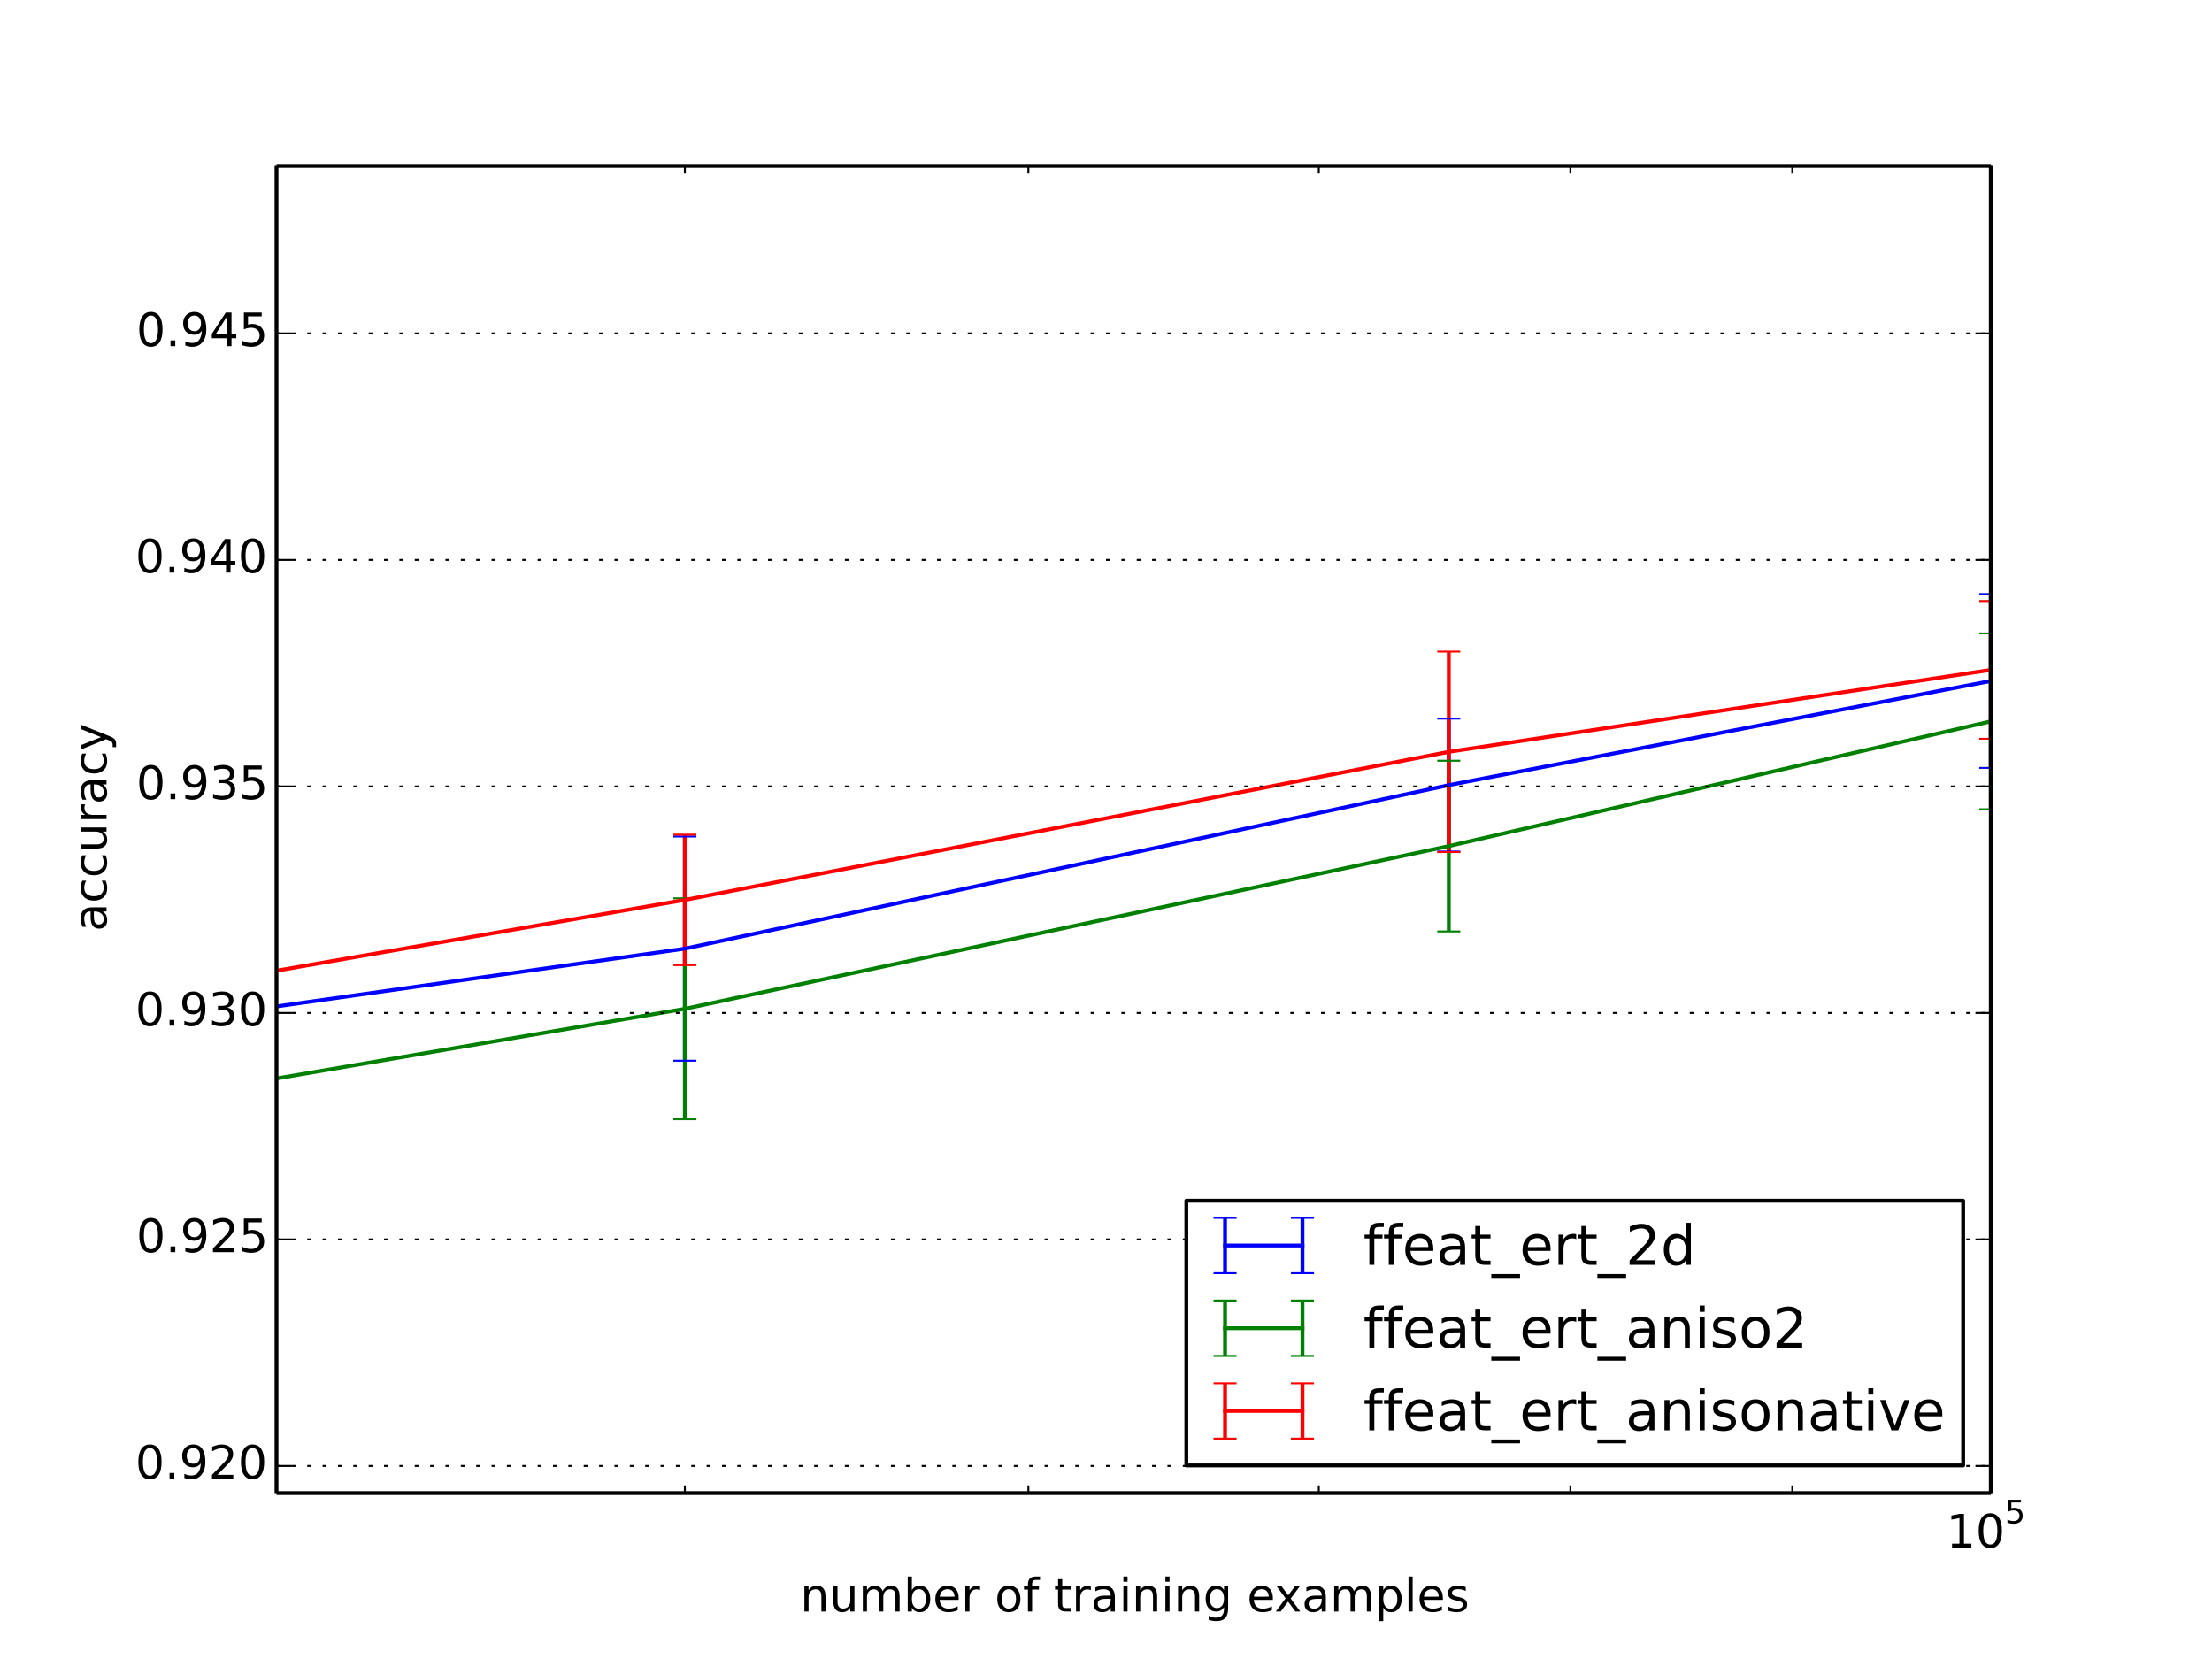<?xml version="1.0" encoding="utf-8" standalone="no"?>
<!DOCTYPE svg PUBLIC "-//W3C//DTD SVG 1.1//EN"
  "http://www.w3.org/Graphics/SVG/1.1/DTD/svg11.dtd">
<!-- Created with matplotlib (http://matplotlib.org/) -->
<svg height="432pt" version="1.1" viewBox="0 0 576 432" width="576pt" xmlns="http://www.w3.org/2000/svg" xmlns:xlink="http://www.w3.org/1999/xlink">
 <defs>
  <style type="text/css">
*{stroke-linecap:butt;stroke-linejoin:round;}
  </style>
 </defs>
 <g id="figure_1">
  <g id="patch_1">
   <path d="
M0 432
L576 432
L576 0
L0 0
z
" style="fill:#ffffff;"/>
  </g>
  <g id="axes_1">
   <g id="patch_2">
    <path d="
M72 388.8
L518.4 388.8
L518.4 43.2
L72 43.2
z
" style="fill:#ffffff;"/>
   </g>
   <g id="LineCollection_1">
    <defs>
     <path d="
M-4000.26 2326.28
L-4000.26 1011.11" id="C0_0_2167f23545"/>
     <path d="
M-2870.6 757.329
L-2870.6 155.447" id="C0_1_00e0026d2b"/>
     <path d="
M-1740.93 106.994
L-1740.93 48.841" id="C0_2_e2cc5c91ed"/>
     <path d="
M-611.265 -39.345
L-611.265 -107.1" id="C0_3_a5386d29dc"/>
     <path d="
M178.337 -155.789
L178.337 -214.172" id="C0_4_0108b51627"/>
     <path d="
M377.261 -210.252
L377.261 -244.868" id="C0_5_32c23043a0"/>
     <path d="
M518.4 -232.045
L518.4 -277.303" id="C0_6_3fc8a7f221"/>
    </defs>
    <g clip-path="url(#p7ff5b81e1d)">
     <use style="fill:none;stroke:#0000ff;" x="0.0" xlink:href="#C0_0_2167f23545" y="432.0"/>
    </g>
    <g clip-path="url(#p7ff5b81e1d)">
     <use style="fill:none;stroke:#0000ff;" x="0.0" xlink:href="#C0_1_00e0026d2b" y="432.0"/>
    </g>
    <g clip-path="url(#p7ff5b81e1d)">
     <use style="fill:none;stroke:#0000ff;" x="0.0" xlink:href="#C0_2_e2cc5c91ed" y="432.0"/>
    </g>
    <g clip-path="url(#p7ff5b81e1d)">
     <use style="fill:none;stroke:#0000ff;" x="0.0" xlink:href="#C0_3_a5386d29dc" y="432.0"/>
    </g>
    <g clip-path="url(#p7ff5b81e1d)">
     <use style="fill:none;stroke:#0000ff;" x="0.0" xlink:href="#C0_4_0108b51627" y="432.0"/>
    </g>
    <g clip-path="url(#p7ff5b81e1d)">
     <use style="fill:none;stroke:#0000ff;" x="0.0" xlink:href="#C0_5_32c23043a0" y="432.0"/>
    </g>
    <g clip-path="url(#p7ff5b81e1d)">
     <use style="fill:none;stroke:#0000ff;" x="0.0" xlink:href="#C0_6_3fc8a7f221" y="432.0"/>
    </g>
   </g>
   <g id="LineCollection_2">
    <defs>
     <path d="
M-4000.26 2221.91
L-4000.26 1444.39" id="C1_0_13dc10a366"/>
     <path d="
M-2870.6 668.447
L-2870.6 380.619" id="C1_1_e17d4b711e"/>
     <path d="
M-1740.93 157.045
L-1740.93 98.794" id="C1_2_8aee727556"/>
     <path d="
M-611.265 -18.143
L-611.265 -50.981" id="C1_3_818e15eebe"/>
     <path d="
M178.337 -140.541
L178.337 -198.078" id="C1_4_df86a6198a"/>
     <path d="
M377.261 -189.454
L377.261 -233.912" id="C1_5_4bc633d776"/>
     <path d="
M518.4 -221.276
L518.4 -267.041" id="C1_6_fe415d940c"/>
    </defs>
    <g clip-path="url(#p7ff5b81e1d)">
     <use style="fill:none;stroke:#008000;" x="0.0" xlink:href="#C1_0_13dc10a366" y="432.0"/>
    </g>
    <g clip-path="url(#p7ff5b81e1d)">
     <use style="fill:none;stroke:#008000;" x="0.0" xlink:href="#C1_1_e17d4b711e" y="432.0"/>
    </g>
    <g clip-path="url(#p7ff5b81e1d)">
     <use style="fill:none;stroke:#008000;" x="0.0" xlink:href="#C1_2_8aee727556" y="432.0"/>
    </g>
    <g clip-path="url(#p7ff5b81e1d)">
     <use style="fill:none;stroke:#008000;" x="0.0" xlink:href="#C1_3_818e15eebe" y="432.0"/>
    </g>
    <g clip-path="url(#p7ff5b81e1d)">
     <use style="fill:none;stroke:#008000;" x="0.0" xlink:href="#C1_4_df86a6198a" y="432.0"/>
    </g>
    <g clip-path="url(#p7ff5b81e1d)">
     <use style="fill:none;stroke:#008000;" x="0.0" xlink:href="#C1_5_4bc633d776" y="432.0"/>
    </g>
    <g clip-path="url(#p7ff5b81e1d)">
     <use style="fill:none;stroke:#008000;" x="0.0" xlink:href="#C1_6_fe415d940c" y="432.0"/>
    </g>
   </g>
   <g id="LineCollection_3">
    <defs>
     <path d="
M-4000.26 2362.83
L-4000.26 1059.75" id="C2_0_cb0b1cb9f8"/>
     <path d="
M-2870.6 842.834
L-2870.6 290.975" id="C2_1_8fe4a4af4a"/>
     <path d="
M-1740.93 132.222
L-1740.93 72.068" id="C2_2_60256d7004"/>
     <path d="
M-611.265 -33.624
L-611.265 -88.08" id="C2_3_14ac4908b3"/>
     <path d="
M178.337 -180.678
L178.337 -214.646" id="C2_4_0e5f4065f4"/>
     <path d="
M377.261 -210.124
L377.261 -262.316" id="C2_5_bacb563ce5"/>
     <path d="
M518.4 -239.63
L518.4 -275.492" id="C2_6_b0c54beaf6"/>
    </defs>
    <g clip-path="url(#p7ff5b81e1d)">
     <use style="fill:none;stroke:#ff0000;" x="0.0" xlink:href="#C2_0_cb0b1cb9f8" y="432.0"/>
    </g>
    <g clip-path="url(#p7ff5b81e1d)">
     <use style="fill:none;stroke:#ff0000;" x="0.0" xlink:href="#C2_1_8fe4a4af4a" y="432.0"/>
    </g>
    <g clip-path="url(#p7ff5b81e1d)">
     <use style="fill:none;stroke:#ff0000;" x="0.0" xlink:href="#C2_2_60256d7004" y="432.0"/>
    </g>
    <g clip-path="url(#p7ff5b81e1d)">
     <use style="fill:none;stroke:#ff0000;" x="0.0" xlink:href="#C2_3_14ac4908b3" y="432.0"/>
    </g>
    <g clip-path="url(#p7ff5b81e1d)">
     <use style="fill:none;stroke:#ff0000;" x="0.0" xlink:href="#C2_4_0e5f4065f4" y="432.0"/>
    </g>
    <g clip-path="url(#p7ff5b81e1d)">
     <use style="fill:none;stroke:#ff0000;" x="0.0" xlink:href="#C2_5_bacb563ce5" y="432.0"/>
    </g>
    <g clip-path="url(#p7ff5b81e1d)">
     <use style="fill:none;stroke:#ff0000;" x="0.0" xlink:href="#C2_6_b0c54beaf6" y="432.0"/>
    </g>
   </g>
   <g id="line2d_1">
    <defs>
     <path d="
M3 1.83697e-16
L-3 -1.83697e-16" id="mdde457ef1d" style="stroke:#0000ff;stroke-width:0.5;"/>
    </defs>
    <g clip-path="url(#p7ff5b81e1d)">
     <use style="fill:#0000ff;stroke:#0000ff;stroke-width:0.5;" x="-4000.261" xlink:href="#mdde457ef1d" y="2758.281"/>
     <use style="fill:#0000ff;stroke:#0000ff;stroke-width:0.5;" x="-2870.596" xlink:href="#mdde457ef1d" y="1189.329"/>
     <use style="fill:#0000ff;stroke:#0000ff;stroke-width:0.5;" x="-1740.931" xlink:href="#mdde457ef1d" y="538.994"/>
     <use style="fill:#0000ff;stroke:#0000ff;stroke-width:0.5;" x="-611.265" xlink:href="#mdde457ef1d" y="392.655"/>
     <use style="fill:#0000ff;stroke:#0000ff;stroke-width:0.5;" x="178.337" xlink:href="#mdde457ef1d" y="276.211"/>
     <use style="fill:#0000ff;stroke:#0000ff;stroke-width:0.5;" x="377.261" xlink:href="#mdde457ef1d" y="221.748"/>
     <use style="fill:#0000ff;stroke:#0000ff;stroke-width:0.5;" x="518.4" xlink:href="#mdde457ef1d" y="199.955"/>
    </g>
   </g>
   <g id="line2d_2">
    <g clip-path="url(#p7ff5b81e1d)">
     <use style="fill:#0000ff;stroke:#0000ff;stroke-width:0.5;" x="-4000.261" xlink:href="#mdde457ef1d" y="1443.114"/>
     <use style="fill:#0000ff;stroke:#0000ff;stroke-width:0.5;" x="-2870.596" xlink:href="#mdde457ef1d" y="587.447"/>
     <use style="fill:#0000ff;stroke:#0000ff;stroke-width:0.5;" x="-1740.931" xlink:href="#mdde457ef1d" y="480.841"/>
     <use style="fill:#0000ff;stroke:#0000ff;stroke-width:0.5;" x="-611.265" xlink:href="#mdde457ef1d" y="324.9"/>
     <use style="fill:#0000ff;stroke:#0000ff;stroke-width:0.5;" x="178.337" xlink:href="#mdde457ef1d" y="217.828"/>
     <use style="fill:#0000ff;stroke:#0000ff;stroke-width:0.5;" x="377.261" xlink:href="#mdde457ef1d" y="187.132"/>
     <use style="fill:#0000ff;stroke:#0000ff;stroke-width:0.5;" x="518.4" xlink:href="#mdde457ef1d" y="154.697"/>
    </g>
   </g>
   <g id="line2d_3">
    <path clip-path="url(#p7ff5b81e1d)" d="
M-4000.26 2100.7
M-1 272.402
L178.337 247.019
L377.261 204.44
L518.4 177.326" style="fill:none;stroke:#0000ff;stroke-linecap:square;"/>
   </g>
   <g id="line2d_4">
    <defs>
     <path d="
M3 1.83697e-16
L-3 -1.83697e-16" id="m1ef3793437" style="stroke:#008000;stroke-width:0.5;"/>
    </defs>
    <g clip-path="url(#p7ff5b81e1d)">
     <use style="fill:#008000;stroke:#008000;stroke-width:0.5;" x="-4000.261" xlink:href="#m1ef3793437" y="2653.909"/>
     <use style="fill:#008000;stroke:#008000;stroke-width:0.5;" x="-2870.596" xlink:href="#m1ef3793437" y="1100.447"/>
     <use style="fill:#008000;stroke:#008000;stroke-width:0.5;" x="-1740.931" xlink:href="#m1ef3793437" y="589.045"/>
     <use style="fill:#008000;stroke:#008000;stroke-width:0.5;" x="-611.265" xlink:href="#m1ef3793437" y="413.857"/>
     <use style="fill:#008000;stroke:#008000;stroke-width:0.5;" x="178.337" xlink:href="#m1ef3793437" y="291.459"/>
     <use style="fill:#008000;stroke:#008000;stroke-width:0.5;" x="377.261" xlink:href="#m1ef3793437" y="242.546"/>
     <use style="fill:#008000;stroke:#008000;stroke-width:0.5;" x="518.4" xlink:href="#m1ef3793437" y="210.724"/>
    </g>
   </g>
   <g id="line2d_5">
    <g clip-path="url(#p7ff5b81e1d)">
     <use style="fill:#008000;stroke:#008000;stroke-width:0.5;" x="-4000.261" xlink:href="#m1ef3793437" y="1876.386"/>
     <use style="fill:#008000;stroke:#008000;stroke-width:0.5;" x="-2870.596" xlink:href="#m1ef3793437" y="812.619"/>
     <use style="fill:#008000;stroke:#008000;stroke-width:0.5;" x="-1740.931" xlink:href="#m1ef3793437" y="530.794"/>
     <use style="fill:#008000;stroke:#008000;stroke-width:0.5;" x="-611.265" xlink:href="#m1ef3793437" y="381.019"/>
     <use style="fill:#008000;stroke:#008000;stroke-width:0.5;" x="178.337" xlink:href="#m1ef3793437" y="233.922"/>
     <use style="fill:#008000;stroke:#008000;stroke-width:0.5;" x="377.261" xlink:href="#m1ef3793437" y="198.088"/>
     <use style="fill:#008000;stroke:#008000;stroke-width:0.5;" x="518.4" xlink:href="#m1ef3793437" y="164.959"/>
    </g>
   </g>
   <g id="line2d_6">
    <path clip-path="url(#p7ff5b81e1d)" d="
M-4000.26 2265.15
M-1 293.295
L178.337 262.691
L377.261 220.317
L518.4 187.841" style="fill:none;stroke:#008000;stroke-linecap:square;"/>
   </g>
   <g id="line2d_7">
    <defs>
     <path d="
M3 1.83697e-16
L-3 -1.83697e-16" id="m12d35e2592" style="stroke:#ff0000;stroke-width:0.5;"/>
    </defs>
    <g clip-path="url(#p7ff5b81e1d)">
     <use style="fill:#ff0000;stroke:#ff0000;stroke-width:0.5;" x="-4000.261" xlink:href="#m12d35e2592" y="2794.826"/>
     <use style="fill:#ff0000;stroke:#ff0000;stroke-width:0.5;" x="-2870.596" xlink:href="#m12d35e2592" y="1274.834"/>
     <use style="fill:#ff0000;stroke:#ff0000;stroke-width:0.5;" x="-1740.931" xlink:href="#m12d35e2592" y="564.222"/>
     <use style="fill:#ff0000;stroke:#ff0000;stroke-width:0.5;" x="-611.265" xlink:href="#m12d35e2592" y="398.376"/>
     <use style="fill:#ff0000;stroke:#ff0000;stroke-width:0.5;" x="178.337" xlink:href="#m12d35e2592" y="251.322"/>
     <use style="fill:#ff0000;stroke:#ff0000;stroke-width:0.5;" x="377.261" xlink:href="#m12d35e2592" y="221.876"/>
     <use style="fill:#ff0000;stroke:#ff0000;stroke-width:0.5;" x="518.4" xlink:href="#m12d35e2592" y="192.37"/>
    </g>
   </g>
   <g id="line2d_8">
    <g clip-path="url(#p7ff5b81e1d)">
     <use style="fill:#ff0000;stroke:#ff0000;stroke-width:0.5;" x="-4000.261" xlink:href="#m12d35e2592" y="1491.747"/>
     <use style="fill:#ff0000;stroke:#ff0000;stroke-width:0.5;" x="-2870.596" xlink:href="#m12d35e2592" y="722.975"/>
     <use style="fill:#ff0000;stroke:#ff0000;stroke-width:0.5;" x="-1740.931" xlink:href="#m12d35e2592" y="504.068"/>
     <use style="fill:#ff0000;stroke:#ff0000;stroke-width:0.5;" x="-611.265" xlink:href="#m12d35e2592" y="343.92"/>
     <use style="fill:#ff0000;stroke:#ff0000;stroke-width:0.5;" x="178.337" xlink:href="#m12d35e2592" y="217.354"/>
     <use style="fill:#ff0000;stroke:#ff0000;stroke-width:0.5;" x="377.261" xlink:href="#m12d35e2592" y="169.684"/>
     <use style="fill:#ff0000;stroke:#ff0000;stroke-width:0.5;" x="518.4" xlink:href="#m12d35e2592" y="156.508"/>
    </g>
   </g>
   <g id="line2d_9">
    <path clip-path="url(#p7ff5b81e1d)" d="
M-4000.26 2143.29
M-1 265.411
L178.337 234.338
L377.261 195.78
L518.4 174.439" style="fill:none;stroke:#ff0000;stroke-linecap:square;"/>
   </g>
   <g id="matplotlib.axis_1">
    <g id="xtick_1">
     <g id="line2d_10">
      <path clip-path="url(#p7ff5b81e1d)" d="
M518.4 388.8
L518.4 43.2" style="fill:none;stroke:#000000;stroke-dasharray:1,3;stroke-dashoffset:0.0;stroke-width:0.5;"/>
     </g>
     <g id="line2d_11">
      <defs>
       <path d="
M0 0
L0 -4" id="m93b0483c22" style="stroke:#000000;stroke-width:0.5;"/>
      </defs>
      <g>
       <use style="stroke:#000000;stroke-width:0.5;" x="518.4" xlink:href="#m93b0483c22" y="388.8"/>
      </g>
     </g>
     <g id="line2d_12">
      <defs>
       <path d="
M0 0
L0 4" id="m741efc42ff" style="stroke:#000000;stroke-width:0.5;"/>
      </defs>
      <g>
       <use style="stroke:#000000;stroke-width:0.5;" x="518.4" xlink:href="#m741efc42ff" y="43.2"/>
      </g>
     </g>
     <g id="text_1">
      <!-- $\mathdefault{10^{5}}$ -->
      <defs>
       <path d="
M31.781 66.406
Q24.172 66.406 20.328 58.906
Q16.5 51.422 16.5 36.375
Q16.5 21.391 20.328 13.891
Q24.172 6.391 31.781 6.391
Q39.453 6.391 43.281 13.891
Q47.125 21.391 47.125 36.375
Q47.125 51.422 43.281 58.906
Q39.453 66.406 31.781 66.406
M31.781 74.219
Q44.047 74.219 50.516 64.516
Q56.984 54.828 56.984 36.375
Q56.984 17.969 50.516 8.266
Q44.047 -1.422 31.781 -1.422
Q19.531 -1.422 13.062 8.266
Q6.594 17.969 6.594 36.375
Q6.594 54.828 13.062 64.516
Q19.531 74.219 31.781 74.219" id="BitstreamVeraSans-Roman-30"/>
       <path d="
M12.406 8.297
L28.516 8.297
L28.516 63.922
L10.984 60.406
L10.984 69.391
L28.422 72.906
L38.281 72.906
L38.281 8.297
L54.391 8.297
L54.391 0
L12.406 0
z
" id="BitstreamVeraSans-Roman-31"/>
       <path d="
M10.797 72.906
L49.516 72.906
L49.516 64.594
L19.828 64.594
L19.828 46.734
Q21.969 47.469 24.109 47.828
Q26.266 48.188 28.422 48.188
Q40.625 48.188 47.75 41.5
Q54.891 34.812 54.891 23.391
Q54.891 11.625 47.562 5.094
Q40.234 -1.422 26.906 -1.422
Q22.312 -1.422 17.547 -0.641
Q12.797 0.141 7.719 1.703
L7.719 11.625
Q12.109 9.234 16.797 8.062
Q21.484 6.891 26.703 6.891
Q35.156 6.891 40.078 11.328
Q45.016 15.766 45.016 23.391
Q45.016 31 40.078 35.438
Q35.156 39.891 26.703 39.891
Q22.75 39.891 18.812 39.016
Q14.891 38.141 10.797 36.281
z
" id="BitstreamVeraSans-Roman-35"/>
      </defs>
      <g transform="translate(506.82 403.024)scale(0.12 -0.12)">
       <use transform="translate(0.0 0.466)" xlink:href="#BitstreamVeraSans-Roman-31"/>
       <use transform="translate(63.623 0.466)" xlink:href="#BitstreamVeraSans-Roman-30"/>
       <use transform="translate(127.246 52.966)scale(0.7)" xlink:href="#BitstreamVeraSans-Roman-35"/>
      </g>
     </g>
    </g>
    <g id="xtick_2">
     <g id="line2d_13">
      <defs>
       <path d="
M0 0
L0 -2" id="m177f7580d0" style="stroke:#000000;stroke-width:0.5;"/>
      </defs>
      <g>
       <use style="stroke:#000000;stroke-width:0.5;" x="178.337" xlink:href="#m177f7580d0" y="388.8"/>
      </g>
     </g>
     <g id="line2d_14">
      <defs>
       <path d="
M0 0
L0 2" id="m5284c7e2a0" style="stroke:#000000;stroke-width:0.5;"/>
      </defs>
      <g>
       <use style="stroke:#000000;stroke-width:0.5;" x="178.337" xlink:href="#m5284c7e2a0" y="43.2"/>
      </g>
     </g>
    </g>
    <g id="xtick_3">
     <g id="line2d_15">
      <g>
       <use style="stroke:#000000;stroke-width:0.5;" x="267.785" xlink:href="#m177f7580d0" y="388.8"/>
      </g>
     </g>
     <g id="line2d_16">
      <g>
       <use style="stroke:#000000;stroke-width:0.5;" x="267.785" xlink:href="#m5284c7e2a0" y="43.2"/>
      </g>
     </g>
    </g>
    <g id="xtick_4">
     <g id="line2d_17">
      <g>
       <use style="stroke:#000000;stroke-width:0.5;" x="343.413" xlink:href="#m177f7580d0" y="388.8"/>
      </g>
     </g>
     <g id="line2d_18">
      <g>
       <use style="stroke:#000000;stroke-width:0.5;" x="343.413" xlink:href="#m5284c7e2a0" y="43.2"/>
      </g>
     </g>
    </g>
    <g id="xtick_5">
     <g id="line2d_19">
      <g>
       <use style="stroke:#000000;stroke-width:0.5;" x="408.924" xlink:href="#m177f7580d0" y="388.8"/>
      </g>
     </g>
     <g id="line2d_20">
      <g>
       <use style="stroke:#000000;stroke-width:0.5;" x="408.924" xlink:href="#m5284c7e2a0" y="43.2"/>
      </g>
     </g>
    </g>
    <g id="xtick_6">
     <g id="line2d_21">
      <g>
       <use style="stroke:#000000;stroke-width:0.5;" x="466.709" xlink:href="#m177f7580d0" y="388.8"/>
      </g>
     </g>
     <g id="line2d_22">
      <g>
       <use style="stroke:#000000;stroke-width:0.5;" x="466.709" xlink:href="#m5284c7e2a0" y="43.2"/>
      </g>
     </g>
    </g>
    <g id="text_2">
     <!-- number of training examples -->
     <defs>
      <path id="BitstreamVeraSans-Roman-20"/>
      <path d="
M37.109 75.984
L37.109 68.5
L28.516 68.5
Q23.688 68.5 21.797 66.547
Q19.922 64.594 19.922 59.516
L19.922 54.688
L34.719 54.688
L34.719 47.703
L19.922 47.703
L19.922 0
L10.891 0
L10.891 47.703
L2.297 47.703
L2.297 54.688
L10.891 54.688
L10.891 58.5
Q10.891 67.625 15.141 71.797
Q19.391 75.984 28.609 75.984
z
" id="BitstreamVeraSans-Roman-66"/>
      <path d="
M54.891 33.016
L54.891 0
L45.906 0
L45.906 32.719
Q45.906 40.484 42.875 44.328
Q39.844 48.188 33.797 48.188
Q26.516 48.188 22.312 43.547
Q18.109 38.922 18.109 30.906
L18.109 0
L9.078 0
L9.078 54.688
L18.109 54.688
L18.109 46.188
Q21.344 51.125 25.703 53.562
Q30.078 56 35.797 56
Q45.219 56 50.047 50.172
Q54.891 44.344 54.891 33.016" id="BitstreamVeraSans-Roman-6e"/>
      <path d="
M52 44.188
Q55.375 50.25 60.062 53.125
Q64.75 56 71.094 56
Q79.641 56 84.281 50.016
Q88.922 44.047 88.922 33.016
L88.922 0
L79.891 0
L79.891 32.719
Q79.891 40.578 77.094 44.375
Q74.312 48.188 68.609 48.188
Q61.625 48.188 57.562 43.547
Q53.516 38.922 53.516 30.906
L53.516 0
L44.484 0
L44.484 32.719
Q44.484 40.625 41.703 44.406
Q38.922 48.188 33.109 48.188
Q26.219 48.188 22.156 43.531
Q18.109 38.875 18.109 30.906
L18.109 0
L9.078 0
L9.078 54.688
L18.109 54.688
L18.109 46.188
Q21.188 51.219 25.484 53.609
Q29.781 56 35.688 56
Q41.656 56 45.828 52.969
Q50 49.953 52 44.188" id="BitstreamVeraSans-Roman-6d"/>
      <path d="
M30.609 48.391
Q23.391 48.391 19.188 42.75
Q14.984 37.109 14.984 27.297
Q14.984 17.484 19.156 11.844
Q23.344 6.203 30.609 6.203
Q37.797 6.203 41.984 11.859
Q46.188 17.531 46.188 27.297
Q46.188 37.016 41.984 42.703
Q37.797 48.391 30.609 48.391
M30.609 56
Q42.328 56 49.016 48.375
Q55.719 40.766 55.719 27.297
Q55.719 13.875 49.016 6.219
Q42.328 -1.422 30.609 -1.422
Q18.844 -1.422 12.172 6.219
Q5.516 13.875 5.516 27.297
Q5.516 40.766 12.172 48.375
Q18.844 56 30.609 56" id="BitstreamVeraSans-Roman-6f"/>
      <path d="
M9.422 75.984
L18.406 75.984
L18.406 0
L9.422 0
z
" id="BitstreamVeraSans-Roman-6c"/>
      <path d="
M44.281 53.078
L44.281 44.578
Q40.484 46.531 36.375 47.5
Q32.281 48.484 27.875 48.484
Q21.188 48.484 17.844 46.438
Q14.5 44.391 14.5 40.281
Q14.5 37.156 16.891 35.375
Q19.281 33.594 26.516 31.984
L29.594 31.297
Q39.156 29.25 43.188 25.516
Q47.219 21.781 47.219 15.094
Q47.219 7.469 41.188 3.016
Q35.156 -1.422 24.609 -1.422
Q20.219 -1.422 15.453 -0.562
Q10.688 0.297 5.422 2
L5.422 11.281
Q10.406 8.688 15.234 7.391
Q20.062 6.109 24.812 6.109
Q31.156 6.109 34.562 8.281
Q37.984 10.453 37.984 14.406
Q37.984 18.062 35.516 20.016
Q33.062 21.969 24.703 23.781
L21.578 24.516
Q13.234 26.266 9.516 29.906
Q5.812 33.547 5.812 39.891
Q5.812 47.609 11.281 51.797
Q16.75 56 26.812 56
Q31.781 56 36.172 55.266
Q40.578 54.547 44.281 53.078" id="BitstreamVeraSans-Roman-73"/>
      <path d="
M34.281 27.484
Q23.391 27.484 19.188 25
Q14.984 22.516 14.984 16.5
Q14.984 11.719 18.141 8.906
Q21.297 6.109 26.703 6.109
Q34.188 6.109 38.703 11.406
Q43.219 16.703 43.219 25.484
L43.219 27.484
z

M52.203 31.203
L52.203 0
L43.219 0
L43.219 8.297
Q40.141 3.328 35.547 0.953
Q30.953 -1.422 24.312 -1.422
Q15.922 -1.422 10.953 3.297
Q6 8.016 6 15.922
Q6 25.141 12.172 29.828
Q18.359 34.516 30.609 34.516
L43.219 34.516
L43.219 35.406
Q43.219 41.609 39.141 45
Q35.062 48.391 27.688 48.391
Q23 48.391 18.547 47.266
Q14.109 46.141 10.016 43.891
L10.016 52.203
Q14.938 54.109 19.578 55.047
Q24.219 56 28.609 56
Q40.484 56 46.344 49.844
Q52.203 43.703 52.203 31.203" id="BitstreamVeraSans-Roman-61"/>
      <path d="
M9.422 54.688
L18.406 54.688
L18.406 0
L9.422 0
z

M9.422 75.984
L18.406 75.984
L18.406 64.594
L9.422 64.594
z
" id="BitstreamVeraSans-Roman-69"/>
      <path d="
M54.891 54.688
L35.109 28.078
L55.906 0
L45.312 0
L29.391 21.484
L13.484 0
L2.875 0
L24.125 28.609
L4.688 54.688
L15.281 54.688
L29.781 35.203
L44.281 54.688
z
" id="BitstreamVeraSans-Roman-78"/>
      <path d="
M56.203 29.594
L56.203 25.203
L14.891 25.203
Q15.484 15.922 20.484 11.062
Q25.484 6.203 34.422 6.203
Q39.594 6.203 44.453 7.469
Q49.312 8.734 54.109 11.281
L54.109 2.781
Q49.266 0.734 44.188 -0.344
Q39.109 -1.422 33.891 -1.422
Q20.797 -1.422 13.156 6.188
Q5.516 13.812 5.516 26.812
Q5.516 40.234 12.766 48.109
Q20.016 56 32.328 56
Q43.359 56 49.781 48.891
Q56.203 41.797 56.203 29.594
M47.219 32.234
Q47.125 39.594 43.094 43.984
Q39.062 48.391 32.422 48.391
Q24.906 48.391 20.391 44.141
Q15.875 39.891 15.188 32.172
z
" id="BitstreamVeraSans-Roman-65"/>
      <path d="
M18.312 70.219
L18.312 54.688
L36.812 54.688
L36.812 47.703
L18.312 47.703
L18.312 18.016
Q18.312 11.328 20.141 9.422
Q21.969 7.516 27.594 7.516
L36.812 7.516
L36.812 0
L27.594 0
Q17.188 0 13.234 3.875
Q9.281 7.766 9.281 18.016
L9.281 47.703
L2.688 47.703
L2.688 54.688
L9.281 54.688
L9.281 70.219
z
" id="BitstreamVeraSans-Roman-74"/>
      <path d="
M8.5 21.578
L8.5 54.688
L17.484 54.688
L17.484 21.922
Q17.484 14.156 20.5 10.266
Q23.531 6.391 29.594 6.391
Q36.859 6.391 41.078 11.031
Q45.312 15.672 45.312 23.688
L45.312 54.688
L54.297 54.688
L54.297 0
L45.312 0
L45.312 8.406
Q42.047 3.422 37.719 1
Q33.406 -1.422 27.688 -1.422
Q18.266 -1.422 13.375 4.438
Q8.5 10.297 8.5 21.578" id="BitstreamVeraSans-Roman-75"/>
      <path d="
M41.109 46.297
Q39.594 47.172 37.812 47.578
Q36.031 48 33.891 48
Q26.266 48 22.188 43.047
Q18.109 38.094 18.109 28.812
L18.109 0
L9.078 0
L9.078 54.688
L18.109 54.688
L18.109 46.188
Q20.953 51.172 25.484 53.578
Q30.031 56 36.531 56
Q37.453 56 38.578 55.875
Q39.703 55.766 41.062 55.516
z
" id="BitstreamVeraSans-Roman-72"/>
      <path d="
M45.406 27.984
Q45.406 37.75 41.375 43.109
Q37.359 48.484 30.078 48.484
Q22.859 48.484 18.828 43.109
Q14.797 37.75 14.797 27.984
Q14.797 18.266 18.828 12.891
Q22.859 7.516 30.078 7.516
Q37.359 7.516 41.375 12.891
Q45.406 18.266 45.406 27.984
M54.391 6.781
Q54.391 -7.172 48.188 -13.984
Q42 -20.797 29.203 -20.797
Q24.469 -20.797 20.266 -20.094
Q16.062 -19.391 12.109 -17.922
L12.109 -9.188
Q16.062 -11.328 19.922 -12.344
Q23.781 -13.375 27.781 -13.375
Q36.625 -13.375 41.016 -8.766
Q45.406 -4.156 45.406 5.172
L45.406 9.625
Q42.625 4.781 38.281 2.391
Q33.938 0 27.875 0
Q17.828 0 11.672 7.656
Q5.516 15.328 5.516 27.984
Q5.516 40.672 11.672 48.328
Q17.828 56 27.875 56
Q33.938 56 38.281 53.609
Q42.625 51.219 45.406 46.391
L45.406 54.688
L54.391 54.688
z
" id="BitstreamVeraSans-Roman-67"/>
      <path d="
M18.109 8.203
L18.109 -20.797
L9.078 -20.797
L9.078 54.688
L18.109 54.688
L18.109 46.391
Q20.953 51.266 25.266 53.625
Q29.594 56 35.594 56
Q45.562 56 51.781 48.094
Q58.016 40.188 58.016 27.297
Q58.016 14.406 51.781 6.484
Q45.562 -1.422 35.594 -1.422
Q29.594 -1.422 25.266 0.953
Q20.953 3.328 18.109 8.203
M48.688 27.297
Q48.688 37.203 44.609 42.844
Q40.531 48.484 33.406 48.484
Q26.266 48.484 22.188 42.844
Q18.109 37.203 18.109 27.297
Q18.109 17.391 22.188 11.75
Q26.266 6.109 33.406 6.109
Q40.531 6.109 44.609 11.75
Q48.688 17.391 48.688 27.297" id="BitstreamVeraSans-Roman-70"/>
      <path d="
M48.688 27.297
Q48.688 37.203 44.609 42.844
Q40.531 48.484 33.406 48.484
Q26.266 48.484 22.188 42.844
Q18.109 37.203 18.109 27.297
Q18.109 17.391 22.188 11.75
Q26.266 6.109 33.406 6.109
Q40.531 6.109 44.609 11.75
Q48.688 17.391 48.688 27.297
M18.109 46.391
Q20.953 51.266 25.266 53.625
Q29.594 56 35.594 56
Q45.562 56 51.781 48.094
Q58.016 40.188 58.016 27.297
Q58.016 14.406 51.781 6.484
Q45.562 -1.422 35.594 -1.422
Q29.594 -1.422 25.266 0.953
Q20.953 3.328 18.109 8.203
L18.109 0
L9.078 0
L9.078 75.984
L18.109 75.984
z
" id="BitstreamVeraSans-Roman-62"/>
     </defs>
     <g transform="translate(208.375 419.638)scale(0.12 -0.12)">
      <use xlink:href="#BitstreamVeraSans-Roman-6e"/>
      <use x="63.379" xlink:href="#BitstreamVeraSans-Roman-75"/>
      <use x="126.758" xlink:href="#BitstreamVeraSans-Roman-6d"/>
      <use x="224.17" xlink:href="#BitstreamVeraSans-Roman-62"/>
      <use x="287.646" xlink:href="#BitstreamVeraSans-Roman-65"/>
      <use x="349.17" xlink:href="#BitstreamVeraSans-Roman-72"/>
      <use x="390.283" xlink:href="#BitstreamVeraSans-Roman-20"/>
      <use x="422.07" xlink:href="#BitstreamVeraSans-Roman-6f"/>
      <use x="483.252" xlink:href="#BitstreamVeraSans-Roman-66"/>
      <use x="518.457" xlink:href="#BitstreamVeraSans-Roman-20"/>
      <use x="550.244" xlink:href="#BitstreamVeraSans-Roman-74"/>
      <use x="589.453" xlink:href="#BitstreamVeraSans-Roman-72"/>
      <use x="630.566" xlink:href="#BitstreamVeraSans-Roman-61"/>
      <use x="691.846" xlink:href="#BitstreamVeraSans-Roman-69"/>
      <use x="719.629" xlink:href="#BitstreamVeraSans-Roman-6e"/>
      <use x="783.008" xlink:href="#BitstreamVeraSans-Roman-69"/>
      <use x="810.791" xlink:href="#BitstreamVeraSans-Roman-6e"/>
      <use x="874.17" xlink:href="#BitstreamVeraSans-Roman-67"/>
      <use x="937.646" xlink:href="#BitstreamVeraSans-Roman-20"/>
      <use x="969.434" xlink:href="#BitstreamVeraSans-Roman-65"/>
      <use x="1029.207" xlink:href="#BitstreamVeraSans-Roman-78"/>
      <use x="1088.387" xlink:href="#BitstreamVeraSans-Roman-61"/>
      <use x="1149.666" xlink:href="#BitstreamVeraSans-Roman-6d"/>
      <use x="1247.078" xlink:href="#BitstreamVeraSans-Roman-70"/>
      <use x="1310.555" xlink:href="#BitstreamVeraSans-Roman-6c"/>
      <use x="1338.338" xlink:href="#BitstreamVeraSans-Roman-65"/>
      <use x="1399.861" xlink:href="#BitstreamVeraSans-Roman-73"/>
     </g>
    </g>
   </g>
   <g id="matplotlib.axis_2">
    <g id="ytick_1">
     <g id="line2d_23">
      <path clip-path="url(#p7ff5b81e1d)" d="
M72 381.734
L518.4 381.734" style="fill:none;stroke:#000000;stroke-dasharray:1,3;stroke-dashoffset:0.0;stroke-width:0.5;"/>
     </g>
     <g id="line2d_24">
      <defs>
       <path d="
M0 0
L4 0" id="m728421d6d4" style="stroke:#000000;stroke-width:0.5;"/>
      </defs>
      <g>
       <use style="stroke:#000000;stroke-width:0.5;" x="72.0" xlink:href="#m728421d6d4" y="381.734"/>
      </g>
     </g>
     <g id="line2d_25">
      <defs>
       <path d="
M0 0
L-4 0" id="mcb0005524f" style="stroke:#000000;stroke-width:0.5;"/>
      </defs>
      <g>
       <use style="stroke:#000000;stroke-width:0.5;" x="518.4" xlink:href="#mcb0005524f" y="381.734"/>
      </g>
     </g>
     <g id="text_3">
      <!-- 0.920 -->
      <defs>
       <path d="
M19.188 8.297
L53.609 8.297
L53.609 0
L7.328 0
L7.328 8.297
Q12.938 14.109 22.625 23.891
Q32.328 33.688 34.812 36.531
Q39.547 41.844 41.422 45.531
Q43.312 49.219 43.312 52.781
Q43.312 58.594 39.234 62.25
Q35.156 65.922 28.609 65.922
Q23.969 65.922 18.812 64.312
Q13.672 62.703 7.812 59.422
L7.812 69.391
Q13.766 71.781 18.938 73
Q24.125 74.219 28.422 74.219
Q39.75 74.219 46.484 68.547
Q53.219 62.891 53.219 53.422
Q53.219 48.922 51.531 44.891
Q49.859 40.875 45.406 35.406
Q44.188 33.984 37.641 27.219
Q31.109 20.453 19.188 8.297" id="BitstreamVeraSans-Roman-32"/>
       <path d="
M10.984 1.516
L10.984 10.5
Q14.703 8.734 18.5 7.812
Q22.312 6.891 25.984 6.891
Q35.75 6.891 40.891 13.453
Q46.047 20.016 46.781 33.406
Q43.953 29.203 39.594 26.953
Q35.25 24.703 29.984 24.703
Q19.047 24.703 12.672 31.312
Q6.297 37.938 6.297 49.422
Q6.297 60.641 12.938 67.422
Q19.578 74.219 30.609 74.219
Q43.266 74.219 49.922 64.516
Q56.594 54.828 56.594 36.375
Q56.594 19.141 48.406 8.859
Q40.234 -1.422 26.422 -1.422
Q22.703 -1.422 18.891 -0.688
Q15.094 0.047 10.984 1.516
M30.609 32.422
Q37.25 32.422 41.125 36.953
Q45.016 41.5 45.016 49.422
Q45.016 57.281 41.125 61.844
Q37.25 66.406 30.609 66.406
Q23.969 66.406 20.094 61.844
Q16.219 57.281 16.219 49.422
Q16.219 41.5 20.094 36.953
Q23.969 32.422 30.609 32.422" id="BitstreamVeraSans-Roman-39"/>
       <path d="
M10.688 12.406
L21 12.406
L21 0
L10.688 0
z
" id="BitstreamVeraSans-Roman-2e"/>
      </defs>
      <g transform="translate(35.234 385.046)scale(0.12 -0.12)">
       <use xlink:href="#BitstreamVeraSans-Roman-30"/>
       <use x="63.623" xlink:href="#BitstreamVeraSans-Roman-2e"/>
       <use x="95.41" xlink:href="#BitstreamVeraSans-Roman-39"/>
       <use x="159.033" xlink:href="#BitstreamVeraSans-Roman-32"/>
       <use x="222.656" xlink:href="#BitstreamVeraSans-Roman-30"/>
      </g>
     </g>
    </g>
    <g id="ytick_2">
     <g id="line2d_26">
      <path clip-path="url(#p7ff5b81e1d)" d="
M72 322.752
L518.4 322.752" style="fill:none;stroke:#000000;stroke-dasharray:1,3;stroke-dashoffset:0.0;stroke-width:0.5;"/>
     </g>
     <g id="line2d_27">
      <g>
       <use style="stroke:#000000;stroke-width:0.5;" x="72.0" xlink:href="#m728421d6d4" y="322.752"/>
      </g>
     </g>
     <g id="line2d_28">
      <g>
       <use style="stroke:#000000;stroke-width:0.5;" x="518.4" xlink:href="#mcb0005524f" y="322.752"/>
      </g>
     </g>
     <g id="text_4">
      <!-- 0.925 -->
      <g transform="translate(35.486 326.063)scale(0.12 -0.12)">
       <use xlink:href="#BitstreamVeraSans-Roman-30"/>
       <use x="63.623" xlink:href="#BitstreamVeraSans-Roman-2e"/>
       <use x="95.41" xlink:href="#BitstreamVeraSans-Roman-39"/>
       <use x="159.033" xlink:href="#BitstreamVeraSans-Roman-32"/>
       <use x="222.656" xlink:href="#BitstreamVeraSans-Roman-35"/>
      </g>
     </g>
    </g>
    <g id="ytick_3">
     <g id="line2d_29">
      <path clip-path="url(#p7ff5b81e1d)" d="
M72 263.77
L518.4 263.77" style="fill:none;stroke:#000000;stroke-dasharray:1,3;stroke-dashoffset:0.0;stroke-width:0.5;"/>
     </g>
     <g id="line2d_30">
      <g>
       <use style="stroke:#000000;stroke-width:0.5;" x="72.0" xlink:href="#m728421d6d4" y="263.77"/>
      </g>
     </g>
     <g id="line2d_31">
      <g>
       <use style="stroke:#000000;stroke-width:0.5;" x="518.4" xlink:href="#mcb0005524f" y="263.77"/>
      </g>
     </g>
     <g id="text_5">
      <!-- 0.930 -->
      <defs>
       <path d="
M40.578 39.312
Q47.656 37.797 51.625 33
Q55.609 28.219 55.609 21.188
Q55.609 10.406 48.188 4.484
Q40.766 -1.422 27.094 -1.422
Q22.516 -1.422 17.656 -0.516
Q12.797 0.391 7.625 2.203
L7.625 11.719
Q11.719 9.328 16.594 8.109
Q21.484 6.891 26.812 6.891
Q36.078 6.891 40.938 10.547
Q45.797 14.203 45.797 21.188
Q45.797 27.641 41.281 31.266
Q36.766 34.906 28.719 34.906
L20.219 34.906
L20.219 43.016
L29.109 43.016
Q36.375 43.016 40.234 45.922
Q44.094 48.828 44.094 54.297
Q44.094 59.906 40.109 62.906
Q36.141 65.922 28.719 65.922
Q24.656 65.922 20.016 65.031
Q15.375 64.156 9.812 62.312
L9.812 71.094
Q15.438 72.656 20.344 73.438
Q25.25 74.219 29.594 74.219
Q40.828 74.219 47.359 69.109
Q53.906 64.016 53.906 55.328
Q53.906 49.266 50.438 45.094
Q46.969 40.922 40.578 39.312" id="BitstreamVeraSans-Roman-33"/>
      </defs>
      <g transform="translate(35.234 267.081)scale(0.12 -0.12)">
       <use xlink:href="#BitstreamVeraSans-Roman-30"/>
       <use x="63.623" xlink:href="#BitstreamVeraSans-Roman-2e"/>
       <use x="95.41" xlink:href="#BitstreamVeraSans-Roman-39"/>
       <use x="159.033" xlink:href="#BitstreamVeraSans-Roman-33"/>
       <use x="222.656" xlink:href="#BitstreamVeraSans-Roman-30"/>
      </g>
     </g>
    </g>
    <g id="ytick_4">
     <g id="line2d_32">
      <path clip-path="url(#p7ff5b81e1d)" d="
M72 204.787
L518.4 204.787" style="fill:none;stroke:#000000;stroke-dasharray:1,3;stroke-dashoffset:0.0;stroke-width:0.5;"/>
     </g>
     <g id="line2d_33">
      <g>
       <use style="stroke:#000000;stroke-width:0.5;" x="72.0" xlink:href="#m728421d6d4" y="204.787"/>
      </g>
     </g>
     <g id="line2d_34">
      <g>
       <use style="stroke:#000000;stroke-width:0.5;" x="518.4" xlink:href="#mcb0005524f" y="204.787"/>
      </g>
     </g>
     <g id="text_6">
      <!-- 0.935 -->
      <g transform="translate(35.486 208.098)scale(0.12 -0.12)">
       <use xlink:href="#BitstreamVeraSans-Roman-30"/>
       <use x="63.623" xlink:href="#BitstreamVeraSans-Roman-2e"/>
       <use x="95.41" xlink:href="#BitstreamVeraSans-Roman-39"/>
       <use x="159.033" xlink:href="#BitstreamVeraSans-Roman-33"/>
       <use x="222.656" xlink:href="#BitstreamVeraSans-Roman-35"/>
      </g>
     </g>
    </g>
    <g id="ytick_5">
     <g id="line2d_35">
      <path clip-path="url(#p7ff5b81e1d)" d="
M72 145.805
L518.4 145.805" style="fill:none;stroke:#000000;stroke-dasharray:1,3;stroke-dashoffset:0.0;stroke-width:0.5;"/>
     </g>
     <g id="line2d_36">
      <g>
       <use style="stroke:#000000;stroke-width:0.5;" x="72.0" xlink:href="#m728421d6d4" y="145.805"/>
      </g>
     </g>
     <g id="line2d_37">
      <g>
       <use style="stroke:#000000;stroke-width:0.5;" x="518.4" xlink:href="#mcb0005524f" y="145.805"/>
      </g>
     </g>
     <g id="text_7">
      <!-- 0.940 -->
      <defs>
       <path d="
M37.797 64.312
L12.891 25.391
L37.797 25.391
z

M35.203 72.906
L47.609 72.906
L47.609 25.391
L58.016 25.391
L58.016 17.188
L47.609 17.188
L47.609 0
L37.797 0
L37.797 17.188
L4.891 17.188
L4.891 26.703
z
" id="BitstreamVeraSans-Roman-34"/>
      </defs>
      <g transform="translate(35.234 149.116)scale(0.12 -0.12)">
       <use xlink:href="#BitstreamVeraSans-Roman-30"/>
       <use x="63.623" xlink:href="#BitstreamVeraSans-Roman-2e"/>
       <use x="95.41" xlink:href="#BitstreamVeraSans-Roman-39"/>
       <use x="159.033" xlink:href="#BitstreamVeraSans-Roman-34"/>
       <use x="222.656" xlink:href="#BitstreamVeraSans-Roman-30"/>
      </g>
     </g>
    </g>
    <g id="ytick_6">
     <g id="line2d_38">
      <path clip-path="url(#p7ff5b81e1d)" d="
M72 86.822
L518.4 86.822" style="fill:none;stroke:#000000;stroke-dasharray:1,3;stroke-dashoffset:0.0;stroke-width:0.5;"/>
     </g>
     <g id="line2d_39">
      <g>
       <use style="stroke:#000000;stroke-width:0.5;" x="72.0" xlink:href="#m728421d6d4" y="86.822"/>
      </g>
     </g>
     <g id="line2d_40">
      <g>
       <use style="stroke:#000000;stroke-width:0.5;" x="518.4" xlink:href="#mcb0005524f" y="86.822"/>
      </g>
     </g>
     <g id="text_8">
      <!-- 0.945 -->
      <g transform="translate(35.486 90.134)scale(0.12 -0.12)">
       <use xlink:href="#BitstreamVeraSans-Roman-30"/>
       <use x="63.623" xlink:href="#BitstreamVeraSans-Roman-2e"/>
       <use x="95.41" xlink:href="#BitstreamVeraSans-Roman-39"/>
       <use x="159.033" xlink:href="#BitstreamVeraSans-Roman-34"/>
       <use x="222.656" xlink:href="#BitstreamVeraSans-Roman-35"/>
      </g>
     </g>
    </g>
    <g id="text_9">
     <!-- accuracy -->
     <defs>
      <path d="
M48.781 52.594
L48.781 44.188
Q44.969 46.297 41.141 47.344
Q37.312 48.391 33.406 48.391
Q24.656 48.391 19.812 42.844
Q14.984 37.312 14.984 27.297
Q14.984 17.281 19.812 11.734
Q24.656 6.203 33.406 6.203
Q37.312 6.203 41.141 7.25
Q44.969 8.297 48.781 10.406
L48.781 2.094
Q45.016 0.344 40.984 -0.531
Q36.969 -1.422 32.422 -1.422
Q20.062 -1.422 12.781 6.344
Q5.516 14.109 5.516 27.297
Q5.516 40.672 12.859 48.328
Q20.219 56 33.016 56
Q37.156 56 41.109 55.141
Q45.062 54.297 48.781 52.594" id="BitstreamVeraSans-Roman-63"/>
      <path d="
M32.172 -5.078
Q28.375 -14.844 24.75 -17.812
Q21.141 -20.797 15.094 -20.797
L7.906 -20.797
L7.906 -13.281
L13.188 -13.281
Q16.891 -13.281 18.938 -11.516
Q21 -9.766 23.484 -3.219
L25.094 0.875
L2.984 54.688
L12.5 54.688
L29.594 11.922
L46.688 54.688
L56.203 54.688
z
" id="BitstreamVeraSans-Roman-79"/>
     </defs>
     <g transform="translate(27.739 242.532)rotate(-90.0)scale(0.12 -0.12)">
      <use xlink:href="#BitstreamVeraSans-Roman-61"/>
      <use x="61.279" xlink:href="#BitstreamVeraSans-Roman-63"/>
      <use x="116.26" xlink:href="#BitstreamVeraSans-Roman-63"/>
      <use x="171.24" xlink:href="#BitstreamVeraSans-Roman-75"/>
      <use x="234.619" xlink:href="#BitstreamVeraSans-Roman-72"/>
      <use x="275.732" xlink:href="#BitstreamVeraSans-Roman-61"/>
      <use x="337.012" xlink:href="#BitstreamVeraSans-Roman-63"/>
      <use x="391.992" xlink:href="#BitstreamVeraSans-Roman-79"/>
     </g>
    </g>
   </g>
   <g id="patch_3">
    <path d="
M72 43.2
L518.4 43.2" style="fill:none;stroke:#000000;"/>
   </g>
   <g id="patch_4">
    <path d="
M518.4 388.8
L518.4 43.2" style="fill:none;stroke:#000000;"/>
   </g>
   <g id="patch_5">
    <path d="
M72 388.8
L518.4 388.8" style="fill:none;stroke:#000000;"/>
   </g>
   <g id="patch_6">
    <path d="
M72 388.8
L72 43.2" style="fill:none;stroke:#000000;"/>
   </g>
   <g id="legend_1">
    <g id="patch_7">
     <path d="
M308.921 381.6
L511.2 381.6
L511.2 312.669
L308.921 312.669
L308.921 381.6
z
" style="fill:#ffffff;stroke:#000000;"/>
    </g>
    <g id="LineCollection_4">
     <defs>
      <path d="
M319.001 -100.469
L319.001 -114.869" id="C3_0_87f5ebc4b2"/>
      <path d="
M339.161 -100.469
L339.161 -114.869" id="C3_1_83ad840859"/>
     </defs>
     <use style="fill:none;stroke:#0000ff;" x="0.0" xlink:href="#C3_0_87f5ebc4b2" y="432.0"/>
     <use style="fill:none;stroke:#0000ff;" x="0.0" xlink:href="#C3_1_83ad840859" y="432.0"/>
    </g>
    <g id="line2d_41">
     <g>
      <use style="fill:#0000ff;stroke:#0000ff;stroke-width:0.5;" x="319" xlink:href="#mdde457ef1d" y="331.531"/>
      <use style="fill:#0000ff;stroke:#0000ff;stroke-width:0.5;" x="339.161" xlink:href="#mdde457ef1d" y="331.531"/>
     </g>
    </g>
    <g id="line2d_42">
     <g>
      <use style="fill:#0000ff;stroke:#0000ff;stroke-width:0.5;" x="319" xlink:href="#mdde457ef1d" y="317.131"/>
      <use style="fill:#0000ff;stroke:#0000ff;stroke-width:0.5;" x="339.161" xlink:href="#mdde457ef1d" y="317.131"/>
     </g>
    </g>
    <g id="line2d_43">
     <path d="
M319.001 324.331
L339.161 324.331" style="fill:none;stroke:#0000ff;stroke-linecap:square;"/>
    </g>
    <g id="line2d_44"/>
    <g id="text_10">
     <!-- ffeat_ert_2d -->
     <defs>
      <path d="
M45.406 46.391
L45.406 75.984
L54.391 75.984
L54.391 0
L45.406 0
L45.406 8.203
Q42.578 3.328 38.25 0.953
Q33.938 -1.422 27.875 -1.422
Q17.969 -1.422 11.734 6.484
Q5.516 14.406 5.516 27.297
Q5.516 40.188 11.734 48.094
Q17.969 56 27.875 56
Q33.938 56 38.25 53.625
Q42.578 51.266 45.406 46.391
M14.797 27.297
Q14.797 17.391 18.875 11.75
Q22.953 6.109 30.078 6.109
Q37.203 6.109 41.297 11.75
Q45.406 17.391 45.406 27.297
Q45.406 37.203 41.297 42.844
Q37.203 48.484 30.078 48.484
Q22.953 48.484 18.875 42.844
Q14.797 37.203 14.797 27.297" id="BitstreamVeraSans-Roman-64"/>
      <path d="
M50.984 -16.609
L50.984 -23.578
L-0.984 -23.578
L-0.984 -16.609
z
" id="BitstreamVeraSans-Roman-5f"/>
     </defs>
     <g transform="translate(355 329.371)scale(0.144 -0.144)">
      <use xlink:href="#BitstreamVeraSans-Roman-66"/>
      <use x="35.205" xlink:href="#BitstreamVeraSans-Roman-66"/>
      <use x="70.41" xlink:href="#BitstreamVeraSans-Roman-65"/>
      <use x="131.934" xlink:href="#BitstreamVeraSans-Roman-61"/>
      <use x="193.213" xlink:href="#BitstreamVeraSans-Roman-74"/>
      <use x="232.422" xlink:href="#BitstreamVeraSans-Roman-5f"/>
      <use x="282.422" xlink:href="#BitstreamVeraSans-Roman-65"/>
      <use x="343.945" xlink:href="#BitstreamVeraSans-Roman-72"/>
      <use x="385.059" xlink:href="#BitstreamVeraSans-Roman-74"/>
      <use x="424.268" xlink:href="#BitstreamVeraSans-Roman-5f"/>
      <use x="474.268" xlink:href="#BitstreamVeraSans-Roman-32"/>
      <use x="537.891" xlink:href="#BitstreamVeraSans-Roman-64"/>
     </g>
    </g>
    <g id="LineCollection_5">
     <defs>
      <path d="
M319.001 -78.932
L319.001 -93.332" id="C4_0_77d232574a"/>
      <path d="
M339.161 -78.932
L339.161 -93.332" id="C4_1_c30aba2485"/>
     </defs>
     <use style="fill:none;stroke:#008000;" x="0.0" xlink:href="#C4_0_77d232574a" y="432.0"/>
     <use style="fill:none;stroke:#008000;" x="0.0" xlink:href="#C4_1_c30aba2485" y="432.0"/>
    </g>
    <g id="line2d_45">
     <g>
      <use style="fill:#008000;stroke:#008000;stroke-width:0.5;" x="319" xlink:href="#m1ef3793437" y="353.068"/>
      <use style="fill:#008000;stroke:#008000;stroke-width:0.5;" x="339.161" xlink:href="#m1ef3793437" y="353.068"/>
     </g>
    </g>
    <g id="line2d_46">
     <g>
      <use style="fill:#008000;stroke:#008000;stroke-width:0.5;" x="319" xlink:href="#m1ef3793437" y="338.668"/>
      <use style="fill:#008000;stroke:#008000;stroke-width:0.5;" x="339.161" xlink:href="#m1ef3793437" y="338.668"/>
     </g>
    </g>
    <g id="line2d_47">
     <path d="
M319.001 345.868
L339.161 345.868" style="fill:none;stroke:#008000;stroke-linecap:square;"/>
    </g>
    <g id="line2d_48"/>
    <g id="text_11">
     <!-- ffeat_ert_aniso2 -->
     <g transform="translate(355 350.908)scale(0.144 -0.144)">
      <use xlink:href="#BitstreamVeraSans-Roman-66"/>
      <use x="35.205" xlink:href="#BitstreamVeraSans-Roman-66"/>
      <use x="70.41" xlink:href="#BitstreamVeraSans-Roman-65"/>
      <use x="131.934" xlink:href="#BitstreamVeraSans-Roman-61"/>
      <use x="193.213" xlink:href="#BitstreamVeraSans-Roman-74"/>
      <use x="232.422" xlink:href="#BitstreamVeraSans-Roman-5f"/>
      <use x="282.422" xlink:href="#BitstreamVeraSans-Roman-65"/>
      <use x="343.945" xlink:href="#BitstreamVeraSans-Roman-72"/>
      <use x="385.059" xlink:href="#BitstreamVeraSans-Roman-74"/>
      <use x="424.268" xlink:href="#BitstreamVeraSans-Roman-5f"/>
      <use x="474.268" xlink:href="#BitstreamVeraSans-Roman-61"/>
      <use x="535.547" xlink:href="#BitstreamVeraSans-Roman-6e"/>
      <use x="598.926" xlink:href="#BitstreamVeraSans-Roman-69"/>
      <use x="626.709" xlink:href="#BitstreamVeraSans-Roman-73"/>
      <use x="678.809" xlink:href="#BitstreamVeraSans-Roman-6f"/>
      <use x="739.99" xlink:href="#BitstreamVeraSans-Roman-32"/>
     </g>
    </g>
    <g id="LineCollection_6">
     <defs>
      <path d="
M319.001 -57.395
L319.001 -71.795" id="C5_0_df1b79cb7d"/>
      <path d="
M339.161 -57.395
L339.161 -71.795" id="C5_1_719ef8511e"/>
     </defs>
     <use style="fill:none;stroke:#ff0000;" x="0.0" xlink:href="#C5_0_df1b79cb7d" y="432.0"/>
     <use style="fill:none;stroke:#ff0000;" x="0.0" xlink:href="#C5_1_719ef8511e" y="432.0"/>
    </g>
    <g id="line2d_49">
     <g>
      <use style="fill:#ff0000;stroke:#ff0000;stroke-width:0.5;" x="319" xlink:href="#m12d35e2592" y="374.605"/>
      <use style="fill:#ff0000;stroke:#ff0000;stroke-width:0.5;" x="339.161" xlink:href="#m12d35e2592" y="374.605"/>
     </g>
    </g>
    <g id="line2d_50">
     <g>
      <use style="fill:#ff0000;stroke:#ff0000;stroke-width:0.5;" x="319" xlink:href="#m12d35e2592" y="360.205"/>
      <use style="fill:#ff0000;stroke:#ff0000;stroke-width:0.5;" x="339.161" xlink:href="#m12d35e2592" y="360.205"/>
     </g>
    </g>
    <g id="line2d_51">
     <path d="
M319.001 367.405
L339.161 367.405" style="fill:none;stroke:#ff0000;stroke-linecap:square;"/>
    </g>
    <g id="line2d_52"/>
    <g id="text_12">
     <!-- ffeat_ert_anisonative -->
     <defs>
      <path d="
M2.984 54.688
L12.5 54.688
L29.594 8.797
L46.688 54.688
L56.203 54.688
L35.688 0
L23.484 0
z
" id="BitstreamVeraSans-Roman-76"/>
     </defs>
     <g transform="translate(355 372.445)scale(0.144 -0.144)">
      <use xlink:href="#BitstreamVeraSans-Roman-66"/>
      <use x="35.205" xlink:href="#BitstreamVeraSans-Roman-66"/>
      <use x="70.41" xlink:href="#BitstreamVeraSans-Roman-65"/>
      <use x="131.934" xlink:href="#BitstreamVeraSans-Roman-61"/>
      <use x="193.213" xlink:href="#BitstreamVeraSans-Roman-74"/>
      <use x="232.422" xlink:href="#BitstreamVeraSans-Roman-5f"/>
      <use x="282.422" xlink:href="#BitstreamVeraSans-Roman-65"/>
      <use x="343.945" xlink:href="#BitstreamVeraSans-Roman-72"/>
      <use x="385.059" xlink:href="#BitstreamVeraSans-Roman-74"/>
      <use x="424.268" xlink:href="#BitstreamVeraSans-Roman-5f"/>
      <use x="474.268" xlink:href="#BitstreamVeraSans-Roman-61"/>
      <use x="535.547" xlink:href="#BitstreamVeraSans-Roman-6e"/>
      <use x="598.926" xlink:href="#BitstreamVeraSans-Roman-69"/>
      <use x="626.709" xlink:href="#BitstreamVeraSans-Roman-73"/>
      <use x="678.809" xlink:href="#BitstreamVeraSans-Roman-6f"/>
      <use x="739.99" xlink:href="#BitstreamVeraSans-Roman-6e"/>
      <use x="803.369" xlink:href="#BitstreamVeraSans-Roman-61"/>
      <use x="864.648" xlink:href="#BitstreamVeraSans-Roman-74"/>
      <use x="903.857" xlink:href="#BitstreamVeraSans-Roman-69"/>
      <use x="931.641" xlink:href="#BitstreamVeraSans-Roman-76"/>
      <use x="990.82" xlink:href="#BitstreamVeraSans-Roman-65"/>
     </g>
    </g>
   </g>
  </g>
 </g>
 <defs>
  <clipPath id="p7ff5b81e1d">
   <rect height="345.6" width="446.4" x="72.0" y="43.2"/>
  </clipPath>
 </defs>
</svg>
